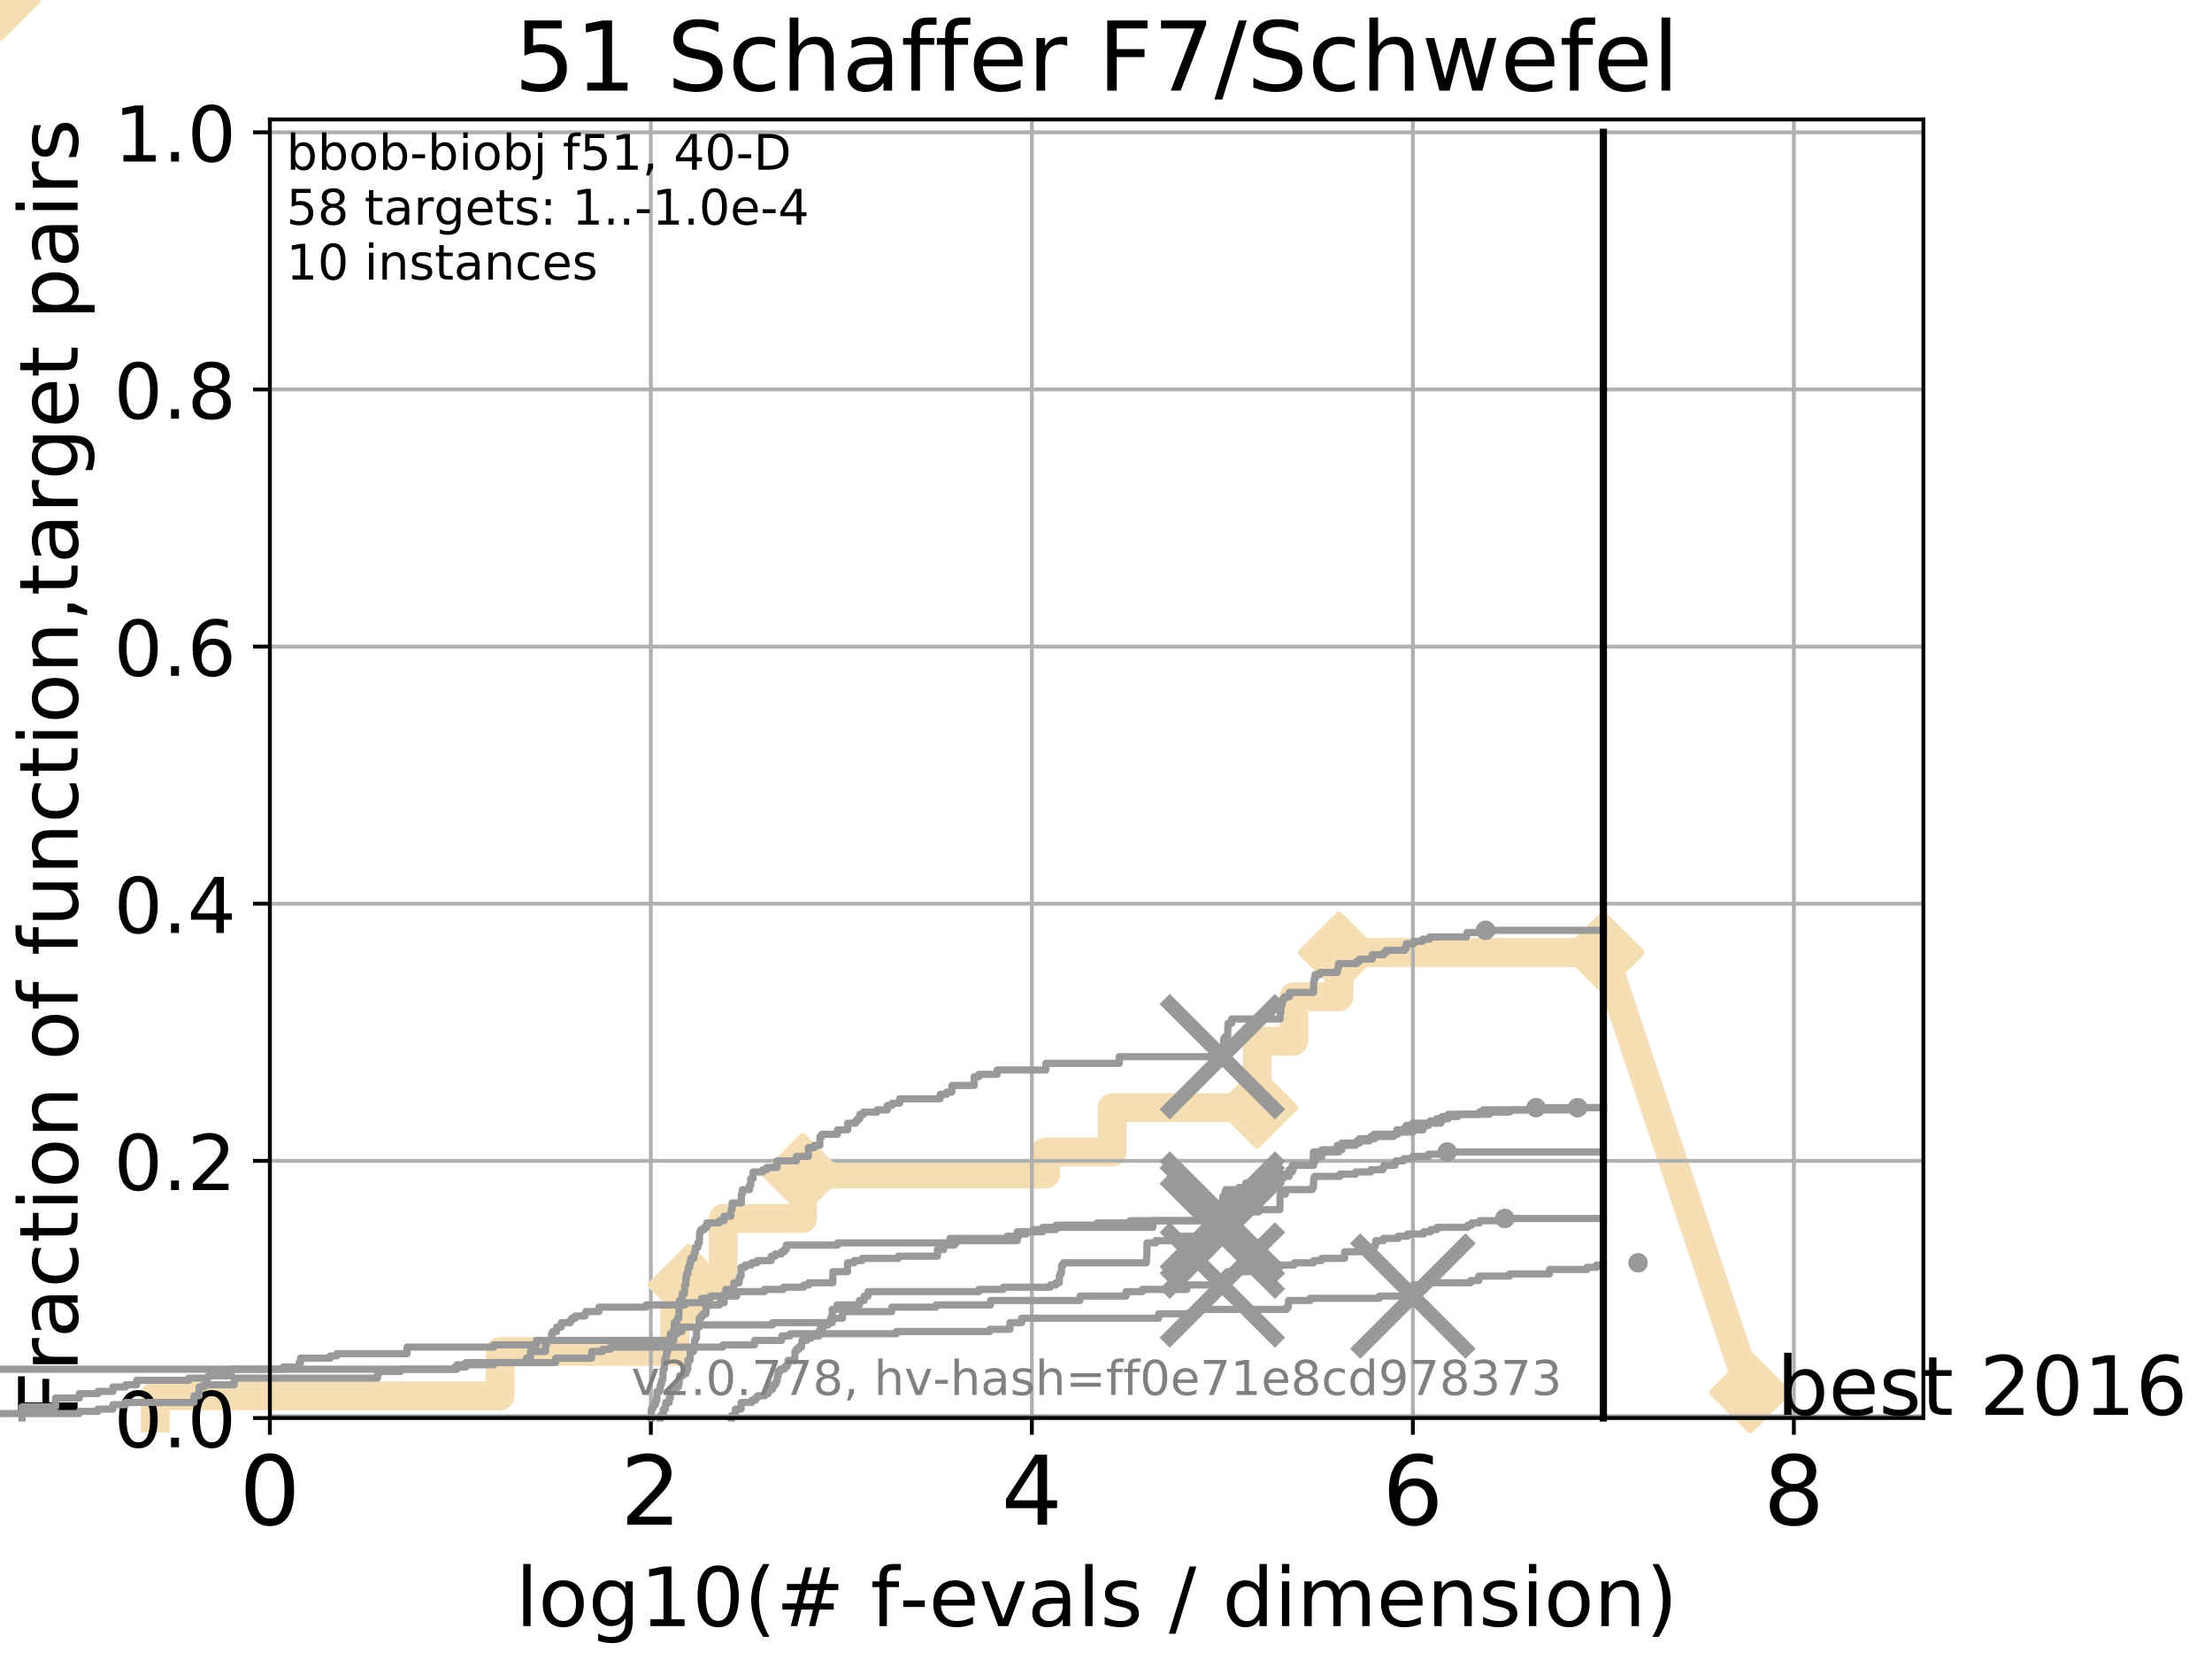 <?xml version="1.0" encoding="utf-8" standalone="no"?>
<!DOCTYPE svg PUBLIC "-//W3C//DTD SVG 1.1//EN"
  "http://www.w3.org/Graphics/SVG/1.1/DTD/svg11.dtd">
<!-- Created with matplotlib (http://matplotlib.org/) -->
<svg height="345pt" version="1.1" viewBox="0 0 460 345" width="460pt" xmlns="http://www.w3.org/2000/svg" xmlns:xlink="http://www.w3.org/1999/xlink">
 <defs>
  <style type="text/css">
*{stroke-linecap:butt;stroke-linejoin:round;}
  </style>
 </defs>
 <g id="figure_1">
  <g id="patch_1">
   <path d="M 0 345.6 
L 460.8 345.6 
L 460.8 0 
L 0 0 
z
" style="fill:#ffffff;"/>
  </g>
  <g id="axes_1">
   <g id="patch_2">
    <path d="M 56.12 294.88 
L 399.984 294.88 
L 399.984 24.84 
L 56.12 24.84 
z
" style="fill:#ffffff;"/>
   </g>
   <g id="line2d_1">
    <path d="M 32.269 294.88 
L 32.269 290.27 
L 104.009 290.27 
L 104.009 281.051 
L 140.306 281.051 
L 140.306 271.831 
L 143.189 271.831 
L 143.189 267.221 
L 150.374 267.221 
L 150.374 253.392 
L 166.915 253.392 
L 166.915 244.173 
L 217.435 244.173 
L 217.435 239.563 
L 231.273 239.563 
L 231.273 230.343 
L 261.438 230.343 
L 261.438 216.514 
L 269.054 216.514 
L 269.054 207.294 
L 278.45 207.294 
L 278.45 198.075 
L 333.43 198.075 
" style="fill:none;stroke:#f5deb3;stroke-linecap:square;stroke-width:6;"/>
   </g>
   <g id="line2d_2">
    <path d="M 0 0 
" style="fill:none;stroke:#f5deb3;stroke-linecap:square;stroke-width:6;"/>
    <defs>
     <path d="M -0 7.778 
L 7.778 0 
L 0 -7.778 
L -7.778 -0 
z
" id="m7c5cbca133" style="stroke:#f5deb3;stroke-linejoin:miter;stroke-width:1.5;"/>
    </defs>
    <g>
     <use style="fill:#f5deb3;stroke:#f5deb3;stroke-linejoin:miter;stroke-width:1.5;" x="0" xlink:href="#m7c5cbca133" y="0"/>
    </g>
   </g>
   <g id="line2d_3">
    <path d="M 333.43 198.075 
L 363.934 289.533 
" style="fill:none;stroke:#f5deb3;stroke-linecap:square;stroke-width:6;"/>
    <g>
     <use style="fill:#f5deb3;stroke:#f5deb3;stroke-linejoin:miter;stroke-width:1.5;" x="333.43" xlink:href="#m7c5cbca133" y="198.075"/>
     <use style="fill:#f5deb3;stroke:#f5deb3;stroke-linejoin:miter;stroke-width:1.5;" x="363.934" xlink:href="#m7c5cbca133" y="289.533"/>
    </g>
   </g>
   <g id="matplotlib.axis_1">
    <g id="xtick_1">
     <g id="line2d_4">
      <path clip-path="url(#pc7fe6cbd52)" d="M 56.12 294.88 
L 56.12 24.84 
" style="fill:none;stroke:#b0b0b0;stroke-linecap:square;stroke-width:0.8;"/>
     </g>
     <g id="line2d_5">
      <defs>
       <path d="M 0 0 
L 0 3.5 
" id="mc608f7e090" style="stroke:#000000;stroke-width:0.8;"/>
      </defs>
      <g>
       <use style="stroke:#000000;stroke-width:0.8;" x="56.12" xlink:href="#mc608f7e090" y="294.88"/>
      </g>
     </g>
     <g id="text_1">
      <!-- 0 -->
      <defs>
       <path d="M 31.781 66.406 
Q 24.172 66.406 20.328 58.906 
Q 16.5 51.422 16.5 36.375 
Q 16.5 21.391 20.328 13.891 
Q 24.172 6.391 31.781 6.391 
Q 39.453 6.391 43.281 13.891 
Q 47.125 21.391 47.125 36.375 
Q 47.125 51.422 43.281 58.906 
Q 39.453 66.406 31.781 66.406 
z
M 31.781 74.219 
Q 44.047 74.219 50.516 64.516 
Q 56.984 54.828 56.984 36.375 
Q 56.984 17.969 50.516 8.266 
Q 44.047 -1.422 31.781 -1.422 
Q 19.531 -1.422 13.062 8.266 
Q 6.594 17.969 6.594 36.375 
Q 6.594 54.828 13.062 64.516 
Q 19.531 74.219 31.781 74.219 
z
" id="DejaVuSans-30"/>
      </defs>
      <g transform="translate(49.758 317.077)scale(0.2 -0.2)">
       <use xlink:href="#DejaVuSans-30"/>
      </g>
     </g>
    </g>
    <g id="xtick_2">
     <g id="line2d_6">
      <path clip-path="url(#pc7fe6cbd52)" d="M 135.351 294.88 
L 135.351 24.84 
" style="fill:none;stroke:#b0b0b0;stroke-linecap:square;stroke-width:0.8;"/>
     </g>
     <g id="line2d_7">
      <g>
       <use style="stroke:#000000;stroke-width:0.8;" x="135.351" xlink:href="#mc608f7e090" y="294.88"/>
      </g>
     </g>
     <g id="text_2">
      <!-- 2 -->
      <defs>
       <path d="M 19.188 8.297 
L 53.609 8.297 
L 53.609 0 
L 7.328 0 
L 7.328 8.297 
Q 12.938 14.109 22.625 23.891 
Q 32.328 33.688 34.812 36.531 
Q 39.547 41.844 41.422 45.531 
Q 43.312 49.219 43.312 52.781 
Q 43.312 58.594 39.234 62.25 
Q 35.156 65.922 28.609 65.922 
Q 23.969 65.922 18.812 64.312 
Q 13.672 62.703 7.812 59.422 
L 7.812 69.391 
Q 13.766 71.781 18.938 73 
Q 24.125 74.219 28.422 74.219 
Q 39.75 74.219 46.484 68.547 
Q 53.219 62.891 53.219 53.422 
Q 53.219 48.922 51.531 44.891 
Q 49.859 40.875 45.406 35.406 
Q 44.188 33.984 37.641 27.219 
Q 31.109 20.453 19.188 8.297 
z
" id="DejaVuSans-32"/>
      </defs>
      <g transform="translate(128.989 317.077)scale(0.2 -0.2)">
       <use xlink:href="#DejaVuSans-32"/>
      </g>
     </g>
    </g>
    <g id="xtick_3">
     <g id="line2d_8">
      <path clip-path="url(#pc7fe6cbd52)" d="M 214.583 294.88 
L 214.583 24.84 
" style="fill:none;stroke:#b0b0b0;stroke-linecap:square;stroke-width:0.8;"/>
     </g>
     <g id="line2d_9">
      <g>
       <use style="stroke:#000000;stroke-width:0.8;" x="214.583" xlink:href="#mc608f7e090" y="294.88"/>
      </g>
     </g>
     <g id="text_3">
      <!-- 4 -->
      <defs>
       <path d="M 37.797 64.312 
L 12.891 25.391 
L 37.797 25.391 
z
M 35.203 72.906 
L 47.609 72.906 
L 47.609 25.391 
L 58.016 25.391 
L 58.016 17.188 
L 47.609 17.188 
L 47.609 0 
L 37.797 0 
L 37.797 17.188 
L 4.891 17.188 
L 4.891 26.703 
z
" id="DejaVuSans-34"/>
      </defs>
      <g transform="translate(208.22 317.077)scale(0.2 -0.2)">
       <use xlink:href="#DejaVuSans-34"/>
      </g>
     </g>
    </g>
    <g id="xtick_4">
     <g id="line2d_10">
      <path clip-path="url(#pc7fe6cbd52)" d="M 293.814 294.88 
L 293.814 24.84 
" style="fill:none;stroke:#b0b0b0;stroke-linecap:square;stroke-width:0.8;"/>
     </g>
     <g id="line2d_11">
      <g>
       <use style="stroke:#000000;stroke-width:0.8;" x="293.814" xlink:href="#mc608f7e090" y="294.88"/>
      </g>
     </g>
     <g id="text_4">
      <!-- 6 -->
      <defs>
       <path d="M 33.016 40.375 
Q 26.375 40.375 22.484 35.828 
Q 18.609 31.297 18.609 23.391 
Q 18.609 15.531 22.484 10.953 
Q 26.375 6.391 33.016 6.391 
Q 39.656 6.391 43.531 10.953 
Q 47.406 15.531 47.406 23.391 
Q 47.406 31.297 43.531 35.828 
Q 39.656 40.375 33.016 40.375 
z
M 52.594 71.297 
L 52.594 62.312 
Q 48.875 64.062 45.094 64.984 
Q 41.312 65.922 37.594 65.922 
Q 27.828 65.922 22.672 59.328 
Q 17.531 52.734 16.797 39.406 
Q 19.672 43.656 24.016 45.922 
Q 28.375 48.188 33.594 48.188 
Q 44.578 48.188 50.953 41.516 
Q 57.328 34.859 57.328 23.391 
Q 57.328 12.156 50.688 5.359 
Q 44.047 -1.422 33.016 -1.422 
Q 20.359 -1.422 13.672 8.266 
Q 6.984 17.969 6.984 36.375 
Q 6.984 53.656 15.188 63.938 
Q 23.391 74.219 37.203 74.219 
Q 40.922 74.219 44.703 73.484 
Q 48.484 72.75 52.594 71.297 
z
" id="DejaVuSans-36"/>
      </defs>
      <g transform="translate(287.452 317.077)scale(0.2 -0.2)">
       <use xlink:href="#DejaVuSans-36"/>
      </g>
     </g>
    </g>
    <g id="xtick_5">
     <g id="line2d_12">
      <path clip-path="url(#pc7fe6cbd52)" d="M 373.045 294.88 
L 373.045 24.84 
" style="fill:none;stroke:#b0b0b0;stroke-linecap:square;stroke-width:0.8;"/>
     </g>
     <g id="line2d_13">
      <g>
       <use style="stroke:#000000;stroke-width:0.8;" x="373.045" xlink:href="#mc608f7e090" y="294.88"/>
      </g>
     </g>
     <g id="text_5">
      <!-- 8 -->
      <defs>
       <path d="M 31.781 34.625 
Q 24.75 34.625 20.719 30.859 
Q 16.703 27.094 16.703 20.516 
Q 16.703 13.922 20.719 10.156 
Q 24.75 6.391 31.781 6.391 
Q 38.812 6.391 42.859 10.172 
Q 46.922 13.969 46.922 20.516 
Q 46.922 27.094 42.891 30.859 
Q 38.875 34.625 31.781 34.625 
z
M 21.922 38.812 
Q 15.578 40.375 12.031 44.719 
Q 8.5 49.078 8.5 55.328 
Q 8.5 64.062 14.719 69.141 
Q 20.953 74.219 31.781 74.219 
Q 42.672 74.219 48.875 69.141 
Q 55.078 64.062 55.078 55.328 
Q 55.078 49.078 51.531 44.719 
Q 48 40.375 41.703 38.812 
Q 48.828 37.156 52.797 32.312 
Q 56.781 27.484 56.781 20.516 
Q 56.781 9.906 50.312 4.234 
Q 43.844 -1.422 31.781 -1.422 
Q 19.734 -1.422 13.25 4.234 
Q 6.781 9.906 6.781 20.516 
Q 6.781 27.484 10.781 32.312 
Q 14.797 37.156 21.922 38.812 
z
M 18.312 54.391 
Q 18.312 48.734 21.844 45.562 
Q 25.391 42.391 31.781 42.391 
Q 38.141 42.391 41.719 45.562 
Q 45.312 48.734 45.312 54.391 
Q 45.312 60.062 41.719 63.234 
Q 38.141 66.406 31.781 66.406 
Q 25.391 66.406 21.844 63.234 
Q 18.312 60.062 18.312 54.391 
z
" id="DejaVuSans-38"/>
      </defs>
      <g transform="translate(366.683 317.077)scale(0.2 -0.2)">
       <use xlink:href="#DejaVuSans-38"/>
      </g>
     </g>
    </g>
    <g id="text_6">
     <!-- log10(# f-evals / dimension) -->
     <defs>
      <path d="M 9.422 75.984 
L 18.406 75.984 
L 18.406 0 
L 9.422 0 
z
" id="DejaVuSans-6c"/>
      <path d="M 30.609 48.391 
Q 23.391 48.391 19.188 42.75 
Q 14.984 37.109 14.984 27.297 
Q 14.984 17.484 19.156 11.844 
Q 23.344 6.203 30.609 6.203 
Q 37.797 6.203 41.984 11.859 
Q 46.188 17.531 46.188 27.297 
Q 46.188 37.016 41.984 42.703 
Q 37.797 48.391 30.609 48.391 
z
M 30.609 56 
Q 42.328 56 49.016 48.375 
Q 55.719 40.766 55.719 27.297 
Q 55.719 13.875 49.016 6.219 
Q 42.328 -1.422 30.609 -1.422 
Q 18.844 -1.422 12.172 6.219 
Q 5.516 13.875 5.516 27.297 
Q 5.516 40.766 12.172 48.375 
Q 18.844 56 30.609 56 
z
" id="DejaVuSans-6f"/>
      <path d="M 45.406 27.984 
Q 45.406 37.75 41.375 43.109 
Q 37.359 48.484 30.078 48.484 
Q 22.859 48.484 18.828 43.109 
Q 14.797 37.75 14.797 27.984 
Q 14.797 18.266 18.828 12.891 
Q 22.859 7.516 30.078 7.516 
Q 37.359 7.516 41.375 12.891 
Q 45.406 18.266 45.406 27.984 
z
M 54.391 6.781 
Q 54.391 -7.172 48.188 -13.984 
Q 42 -20.797 29.203 -20.797 
Q 24.469 -20.797 20.266 -20.094 
Q 16.062 -19.391 12.109 -17.922 
L 12.109 -9.188 
Q 16.062 -11.328 19.922 -12.344 
Q 23.781 -13.375 27.781 -13.375 
Q 36.625 -13.375 41.016 -8.766 
Q 45.406 -4.156 45.406 5.172 
L 45.406 9.625 
Q 42.625 4.781 38.281 2.391 
Q 33.938 0 27.875 0 
Q 17.828 0 11.672 7.656 
Q 5.516 15.328 5.516 27.984 
Q 5.516 40.672 11.672 48.328 
Q 17.828 56 27.875 56 
Q 33.938 56 38.281 53.609 
Q 42.625 51.219 45.406 46.391 
L 45.406 54.688 
L 54.391 54.688 
z
" id="DejaVuSans-67"/>
      <path d="M 12.406 8.297 
L 28.516 8.297 
L 28.516 63.922 
L 10.984 60.406 
L 10.984 69.391 
L 28.422 72.906 
L 38.281 72.906 
L 38.281 8.297 
L 54.391 8.297 
L 54.391 0 
L 12.406 0 
z
" id="DejaVuSans-31"/>
      <path d="M 31 75.875 
Q 24.469 64.656 21.281 53.656 
Q 18.109 42.672 18.109 31.391 
Q 18.109 20.125 21.312 9.062 
Q 24.516 -2 31 -13.188 
L 23.188 -13.188 
Q 15.875 -1.703 12.234 9.375 
Q 8.594 20.453 8.594 31.391 
Q 8.594 42.281 12.203 53.312 
Q 15.828 64.359 23.188 75.875 
z
" id="DejaVuSans-28"/>
      <path d="M 51.125 44 
L 36.922 44 
L 32.812 27.688 
L 47.125 27.688 
z
M 43.797 71.781 
L 38.719 51.516 
L 52.984 51.516 
L 58.109 71.781 
L 65.922 71.781 
L 60.891 51.516 
L 76.125 51.516 
L 76.125 44 
L 58.984 44 
L 54.984 27.688 
L 70.516 27.688 
L 70.516 20.219 
L 53.078 20.219 
L 48 0 
L 40.188 0 
L 45.219 20.219 
L 30.906 20.219 
L 25.875 0 
L 18.016 0 
L 23.094 20.219 
L 7.719 20.219 
L 7.719 27.688 
L 24.906 27.688 
L 29 44 
L 13.281 44 
L 13.281 51.516 
L 30.906 51.516 
L 35.891 71.781 
z
" id="DejaVuSans-23"/>
      <path id="DejaVuSans-20"/>
      <path d="M 37.109 75.984 
L 37.109 68.5 
L 28.516 68.5 
Q 23.688 68.5 21.797 66.547 
Q 19.922 64.594 19.922 59.516 
L 19.922 54.688 
L 34.719 54.688 
L 34.719 47.703 
L 19.922 47.703 
L 19.922 0 
L 10.891 0 
L 10.891 47.703 
L 2.297 47.703 
L 2.297 54.688 
L 10.891 54.688 
L 10.891 58.5 
Q 10.891 67.625 15.141 71.797 
Q 19.391 75.984 28.609 75.984 
z
" id="DejaVuSans-66"/>
      <path d="M 4.891 31.391 
L 31.203 31.391 
L 31.203 23.391 
L 4.891 23.391 
z
" id="DejaVuSans-2d"/>
      <path d="M 56.203 29.594 
L 56.203 25.203 
L 14.891 25.203 
Q 15.484 15.922 20.484 11.062 
Q 25.484 6.203 34.422 6.203 
Q 39.594 6.203 44.453 7.469 
Q 49.312 8.734 54.109 11.281 
L 54.109 2.781 
Q 49.266 0.734 44.188 -0.344 
Q 39.109 -1.422 33.891 -1.422 
Q 20.797 -1.422 13.156 6.188 
Q 5.516 13.812 5.516 26.812 
Q 5.516 40.234 12.766 48.109 
Q 20.016 56 32.328 56 
Q 43.359 56 49.781 48.891 
Q 56.203 41.797 56.203 29.594 
z
M 47.219 32.234 
Q 47.125 39.594 43.094 43.984 
Q 39.062 48.391 32.422 48.391 
Q 24.906 48.391 20.391 44.141 
Q 15.875 39.891 15.188 32.172 
z
" id="DejaVuSans-65"/>
      <path d="M 2.984 54.688 
L 12.5 54.688 
L 29.594 8.797 
L 46.688 54.688 
L 56.203 54.688 
L 35.688 0 
L 23.484 0 
z
" id="DejaVuSans-76"/>
      <path d="M 34.281 27.484 
Q 23.391 27.484 19.188 25 
Q 14.984 22.516 14.984 16.5 
Q 14.984 11.719 18.141 8.906 
Q 21.297 6.109 26.703 6.109 
Q 34.188 6.109 38.703 11.406 
Q 43.219 16.703 43.219 25.484 
L 43.219 27.484 
z
M 52.203 31.203 
L 52.203 0 
L 43.219 0 
L 43.219 8.297 
Q 40.141 3.328 35.547 0.953 
Q 30.953 -1.422 24.312 -1.422 
Q 15.922 -1.422 10.953 3.297 
Q 6 8.016 6 15.922 
Q 6 25.141 12.172 29.828 
Q 18.359 34.516 30.609 34.516 
L 43.219 34.516 
L 43.219 35.406 
Q 43.219 41.609 39.141 45 
Q 35.062 48.391 27.688 48.391 
Q 23 48.391 18.547 47.266 
Q 14.109 46.141 10.016 43.891 
L 10.016 52.203 
Q 14.938 54.109 19.578 55.047 
Q 24.219 56 28.609 56 
Q 40.484 56 46.344 49.844 
Q 52.203 43.703 52.203 31.203 
z
" id="DejaVuSans-61"/>
      <path d="M 44.281 53.078 
L 44.281 44.578 
Q 40.484 46.531 36.375 47.5 
Q 32.281 48.484 27.875 48.484 
Q 21.188 48.484 17.844 46.438 
Q 14.5 44.391 14.5 40.281 
Q 14.5 37.156 16.891 35.375 
Q 19.281 33.594 26.516 31.984 
L 29.594 31.297 
Q 39.156 29.25 43.188 25.516 
Q 47.219 21.781 47.219 15.094 
Q 47.219 7.469 41.188 3.016 
Q 35.156 -1.422 24.609 -1.422 
Q 20.219 -1.422 15.453 -0.562 
Q 10.688 0.297 5.422 2 
L 5.422 11.281 
Q 10.406 8.688 15.234 7.391 
Q 20.062 6.109 24.812 6.109 
Q 31.156 6.109 34.562 8.281 
Q 37.984 10.453 37.984 14.406 
Q 37.984 18.062 35.516 20.016 
Q 33.062 21.969 24.703 23.781 
L 21.578 24.516 
Q 13.234 26.266 9.516 29.906 
Q 5.812 33.547 5.812 39.891 
Q 5.812 47.609 11.281 51.797 
Q 16.75 56 26.812 56 
Q 31.781 56 36.172 55.266 
Q 40.578 54.547 44.281 53.078 
z
" id="DejaVuSans-73"/>
      <path d="M 25.391 72.906 
L 33.688 72.906 
L 8.297 -9.281 
L 0 -9.281 
z
" id="DejaVuSans-2f"/>
      <path d="M 45.406 46.391 
L 45.406 75.984 
L 54.391 75.984 
L 54.391 0 
L 45.406 0 
L 45.406 8.203 
Q 42.578 3.328 38.25 0.953 
Q 33.938 -1.422 27.875 -1.422 
Q 17.969 -1.422 11.734 6.484 
Q 5.516 14.406 5.516 27.297 
Q 5.516 40.188 11.734 48.094 
Q 17.969 56 27.875 56 
Q 33.938 56 38.25 53.625 
Q 42.578 51.266 45.406 46.391 
z
M 14.797 27.297 
Q 14.797 17.391 18.875 11.75 
Q 22.953 6.109 30.078 6.109 
Q 37.203 6.109 41.297 11.75 
Q 45.406 17.391 45.406 27.297 
Q 45.406 37.203 41.297 42.844 
Q 37.203 48.484 30.078 48.484 
Q 22.953 48.484 18.875 42.844 
Q 14.797 37.203 14.797 27.297 
z
" id="DejaVuSans-64"/>
      <path d="M 9.422 54.688 
L 18.406 54.688 
L 18.406 0 
L 9.422 0 
z
M 9.422 75.984 
L 18.406 75.984 
L 18.406 64.594 
L 9.422 64.594 
z
" id="DejaVuSans-69"/>
      <path d="M 52 44.188 
Q 55.375 50.25 60.062 53.125 
Q 64.75 56 71.094 56 
Q 79.641 56 84.281 50.016 
Q 88.922 44.047 88.922 33.016 
L 88.922 0 
L 79.891 0 
L 79.891 32.719 
Q 79.891 40.578 77.094 44.375 
Q 74.312 48.188 68.609 48.188 
Q 61.625 48.188 57.562 43.547 
Q 53.516 38.922 53.516 30.906 
L 53.516 0 
L 44.484 0 
L 44.484 32.719 
Q 44.484 40.625 41.703 44.406 
Q 38.922 48.188 33.109 48.188 
Q 26.219 48.188 22.156 43.531 
Q 18.109 38.875 18.109 30.906 
L 18.109 0 
L 9.078 0 
L 9.078 54.688 
L 18.109 54.688 
L 18.109 46.188 
Q 21.188 51.219 25.484 53.609 
Q 29.781 56 35.688 56 
Q 41.656 56 45.828 52.969 
Q 50 49.953 52 44.188 
z
" id="DejaVuSans-6d"/>
      <path d="M 54.891 33.016 
L 54.891 0 
L 45.906 0 
L 45.906 32.719 
Q 45.906 40.484 42.875 44.328 
Q 39.844 48.188 33.797 48.188 
Q 26.516 48.188 22.312 43.547 
Q 18.109 38.922 18.109 30.906 
L 18.109 0 
L 9.078 0 
L 9.078 54.688 
L 18.109 54.688 
L 18.109 46.188 
Q 21.344 51.125 25.703 53.562 
Q 30.078 56 35.797 56 
Q 45.219 56 50.047 50.172 
Q 54.891 44.344 54.891 33.016 
z
" id="DejaVuSans-6e"/>
      <path d="M 8.016 75.875 
L 15.828 75.875 
Q 23.141 64.359 26.781 53.312 
Q 30.422 42.281 30.422 31.391 
Q 30.422 20.453 26.781 9.375 
Q 23.141 -1.703 15.828 -13.188 
L 8.016 -13.188 
Q 14.5 -2 17.703 9.062 
Q 20.906 20.125 20.906 31.391 
Q 20.906 42.672 17.703 53.656 
Q 14.5 64.656 8.016 75.875 
z
" id="DejaVuSans-29"/>
     </defs>
     <g transform="translate(107.211 338.154)scale(0.17 -0.17)">
      <use xlink:href="#DejaVuSans-6c"/>
      <use x="27.783" xlink:href="#DejaVuSans-6f"/>
      <use x="88.965" xlink:href="#DejaVuSans-67"/>
      <use x="152.441" xlink:href="#DejaVuSans-31"/>
      <use x="216.064" xlink:href="#DejaVuSans-30"/>
      <use x="279.688" xlink:href="#DejaVuSans-28"/>
      <use x="318.701" xlink:href="#DejaVuSans-23"/>
      <use x="402.49" xlink:href="#DejaVuSans-20"/>
      <use x="434.277" xlink:href="#DejaVuSans-66"/>
      <use x="469.404" xlink:href="#DejaVuSans-2d"/>
      <use x="505.488" xlink:href="#DejaVuSans-65"/>
      <use x="567.012" xlink:href="#DejaVuSans-76"/>
      <use x="626.191" xlink:href="#DejaVuSans-61"/>
      <use x="687.471" xlink:href="#DejaVuSans-6c"/>
      <use x="715.254" xlink:href="#DejaVuSans-73"/>
      <use x="767.354" xlink:href="#DejaVuSans-20"/>
      <use x="799.141" xlink:href="#DejaVuSans-2f"/>
      <use x="832.832" xlink:href="#DejaVuSans-20"/>
      <use x="864.619" xlink:href="#DejaVuSans-64"/>
      <use x="928.096" xlink:href="#DejaVuSans-69"/>
      <use x="955.879" xlink:href="#DejaVuSans-6d"/>
      <use x="1053.291" xlink:href="#DejaVuSans-65"/>
      <use x="1114.814" xlink:href="#DejaVuSans-6e"/>
      <use x="1178.193" xlink:href="#DejaVuSans-73"/>
      <use x="1230.293" xlink:href="#DejaVuSans-69"/>
      <use x="1258.076" xlink:href="#DejaVuSans-6f"/>
      <use x="1319.258" xlink:href="#DejaVuSans-6e"/>
      <use x="1382.637" xlink:href="#DejaVuSans-29"/>
     </g>
    </g>
   </g>
   <g id="matplotlib.axis_2">
    <g id="ytick_1">
     <g id="line2d_14">
      <path clip-path="url(#pc7fe6cbd52)" d="M 56.12 294.88 
L 399.984 294.88 
" style="fill:none;stroke:#b0b0b0;stroke-linecap:square;stroke-width:0.8;"/>
     </g>
     <g id="line2d_15">
      <defs>
       <path d="M 0 0 
L -3.5 0 
" id="m49ee5bbafd" style="stroke:#000000;stroke-width:0.8;"/>
      </defs>
      <g>
       <use style="stroke:#000000;stroke-width:0.8;" x="56.12" xlink:href="#m49ee5bbafd" y="294.88"/>
      </g>
     </g>
     <g id="text_7">
      <!-- 0.0 -->
      <defs>
       <path d="M 10.688 12.406 
L 21 12.406 
L 21 0 
L 10.688 0 
z
" id="DejaVuSans-2e"/>
      </defs>
      <g transform="translate(23.675 300.959)scale(0.16 -0.16)">
       <use xlink:href="#DejaVuSans-30"/>
       <use x="63.623" xlink:href="#DejaVuSans-2e"/>
       <use x="95.41" xlink:href="#DejaVuSans-30"/>
      </g>
     </g>
    </g>
    <g id="ytick_2">
     <g id="line2d_16">
      <path clip-path="url(#pc7fe6cbd52)" d="M 56.12 241.407 
L 399.984 241.407 
" style="fill:none;stroke:#b0b0b0;stroke-linecap:square;stroke-width:0.8;"/>
     </g>
     <g id="line2d_17">
      <g>
       <use style="stroke:#000000;stroke-width:0.8;" x="56.12" xlink:href="#m49ee5bbafd" y="241.407"/>
      </g>
     </g>
     <g id="text_8">
      <!-- 0.2 -->
      <g transform="translate(23.675 247.485)scale(0.16 -0.16)">
       <use xlink:href="#DejaVuSans-30"/>
       <use x="63.623" xlink:href="#DejaVuSans-2e"/>
       <use x="95.41" xlink:href="#DejaVuSans-32"/>
      </g>
     </g>
    </g>
    <g id="ytick_3">
     <g id="line2d_18">
      <path clip-path="url(#pc7fe6cbd52)" d="M 56.12 187.933 
L 399.984 187.933 
" style="fill:none;stroke:#b0b0b0;stroke-linecap:square;stroke-width:0.8;"/>
     </g>
     <g id="line2d_19">
      <g>
       <use style="stroke:#000000;stroke-width:0.8;" x="56.12" xlink:href="#m49ee5bbafd" y="187.933"/>
      </g>
     </g>
     <g id="text_9">
      <!-- 0.4 -->
      <g transform="translate(23.675 194.012)scale(0.16 -0.16)">
       <use xlink:href="#DejaVuSans-30"/>
       <use x="63.623" xlink:href="#DejaVuSans-2e"/>
       <use x="95.41" xlink:href="#DejaVuSans-34"/>
      </g>
     </g>
    </g>
    <g id="ytick_4">
     <g id="line2d_20">
      <path clip-path="url(#pc7fe6cbd52)" d="M 56.12 134.46 
L 399.984 134.46 
" style="fill:none;stroke:#b0b0b0;stroke-linecap:square;stroke-width:0.8;"/>
     </g>
     <g id="line2d_21">
      <g>
       <use style="stroke:#000000;stroke-width:0.8;" x="56.12" xlink:href="#m49ee5bbafd" y="134.46"/>
      </g>
     </g>
     <g id="text_10">
      <!-- 0.6 -->
      <g transform="translate(23.675 140.539)scale(0.16 -0.16)">
       <use xlink:href="#DejaVuSans-30"/>
       <use x="63.623" xlink:href="#DejaVuSans-2e"/>
       <use x="95.41" xlink:href="#DejaVuSans-36"/>
      </g>
     </g>
    </g>
    <g id="ytick_5">
     <g id="line2d_22">
      <path clip-path="url(#pc7fe6cbd52)" d="M 56.12 80.987 
L 399.984 80.987 
" style="fill:none;stroke:#b0b0b0;stroke-linecap:square;stroke-width:0.8;"/>
     </g>
     <g id="line2d_23">
      <g>
       <use style="stroke:#000000;stroke-width:0.8;" x="56.12" xlink:href="#m49ee5bbafd" y="80.987"/>
      </g>
     </g>
     <g id="text_11">
      <!-- 0.8 -->
      <g transform="translate(23.675 87.066)scale(0.16 -0.16)">
       <use xlink:href="#DejaVuSans-30"/>
       <use x="63.623" xlink:href="#DejaVuSans-2e"/>
       <use x="95.41" xlink:href="#DejaVuSans-38"/>
      </g>
     </g>
    </g>
    <g id="ytick_6">
     <g id="line2d_24">
      <path clip-path="url(#pc7fe6cbd52)" d="M 56.12 27.514 
L 399.984 27.514 
" style="fill:none;stroke:#b0b0b0;stroke-linecap:square;stroke-width:0.8;"/>
     </g>
     <g id="line2d_25">
      <g>
       <use style="stroke:#000000;stroke-width:0.8;" x="56.12" xlink:href="#m49ee5bbafd" y="27.514"/>
      </g>
     </g>
     <g id="text_12">
      <!-- 1.0 -->
      <g transform="translate(23.675 33.592)scale(0.16 -0.16)">
       <use xlink:href="#DejaVuSans-31"/>
       <use x="63.623" xlink:href="#DejaVuSans-2e"/>
       <use x="95.41" xlink:href="#DejaVuSans-30"/>
      </g>
     </g>
    </g>
    <g id="text_13">
     <!-- Fraction of function,target pairs -->
     <defs>
      <path d="M 9.812 72.906 
L 51.703 72.906 
L 51.703 64.594 
L 19.672 64.594 
L 19.672 43.109 
L 48.578 43.109 
L 48.578 34.812 
L 19.672 34.812 
L 19.672 0 
L 9.812 0 
z
" id="DejaVuSans-46"/>
      <path d="M 41.109 46.297 
Q 39.594 47.172 37.812 47.578 
Q 36.031 48 33.891 48 
Q 26.266 48 22.188 43.047 
Q 18.109 38.094 18.109 28.812 
L 18.109 0 
L 9.078 0 
L 9.078 54.688 
L 18.109 54.688 
L 18.109 46.188 
Q 20.953 51.172 25.484 53.578 
Q 30.031 56 36.531 56 
Q 37.453 56 38.578 55.875 
Q 39.703 55.766 41.062 55.516 
z
" id="DejaVuSans-72"/>
      <path d="M 48.781 52.594 
L 48.781 44.188 
Q 44.969 46.297 41.141 47.344 
Q 37.312 48.391 33.406 48.391 
Q 24.656 48.391 19.812 42.844 
Q 14.984 37.312 14.984 27.297 
Q 14.984 17.281 19.812 11.734 
Q 24.656 6.203 33.406 6.203 
Q 37.312 6.203 41.141 7.25 
Q 44.969 8.297 48.781 10.406 
L 48.781 2.094 
Q 45.016 0.344 40.984 -0.531 
Q 36.969 -1.422 32.422 -1.422 
Q 20.062 -1.422 12.781 6.344 
Q 5.516 14.109 5.516 27.297 
Q 5.516 40.672 12.859 48.328 
Q 20.219 56 33.016 56 
Q 37.156 56 41.109 55.141 
Q 45.062 54.297 48.781 52.594 
z
" id="DejaVuSans-63"/>
      <path d="M 18.312 70.219 
L 18.312 54.688 
L 36.812 54.688 
L 36.812 47.703 
L 18.312 47.703 
L 18.312 18.016 
Q 18.312 11.328 20.141 9.422 
Q 21.969 7.516 27.594 7.516 
L 36.812 7.516 
L 36.812 0 
L 27.594 0 
Q 17.188 0 13.234 3.875 
Q 9.281 7.766 9.281 18.016 
L 9.281 47.703 
L 2.688 47.703 
L 2.688 54.688 
L 9.281 54.688 
L 9.281 70.219 
z
" id="DejaVuSans-74"/>
      <path d="M 8.5 21.578 
L 8.5 54.688 
L 17.484 54.688 
L 17.484 21.922 
Q 17.484 14.156 20.5 10.266 
Q 23.531 6.391 29.594 6.391 
Q 36.859 6.391 41.078 11.031 
Q 45.312 15.672 45.312 23.688 
L 45.312 54.688 
L 54.297 54.688 
L 54.297 0 
L 45.312 0 
L 45.312 8.406 
Q 42.047 3.422 37.719 1 
Q 33.406 -1.422 27.688 -1.422 
Q 18.266 -1.422 13.375 4.438 
Q 8.5 10.297 8.5 21.578 
z
M 31.109 56 
z
" id="DejaVuSans-75"/>
      <path d="M 11.719 12.406 
L 22.016 12.406 
L 22.016 4 
L 14.016 -11.625 
L 7.719 -11.625 
L 11.719 4 
z
" id="DejaVuSans-2c"/>
      <path d="M 18.109 8.203 
L 18.109 -20.797 
L 9.078 -20.797 
L 9.078 54.688 
L 18.109 54.688 
L 18.109 46.391 
Q 20.953 51.266 25.266 53.625 
Q 29.594 56 35.594 56 
Q 45.562 56 51.781 48.094 
Q 58.016 40.188 58.016 27.297 
Q 58.016 14.406 51.781 6.484 
Q 45.562 -1.422 35.594 -1.422 
Q 29.594 -1.422 25.266 0.953 
Q 20.953 3.328 18.109 8.203 
z
M 48.688 27.297 
Q 48.688 37.203 44.609 42.844 
Q 40.531 48.484 33.406 48.484 
Q 26.266 48.484 22.188 42.844 
Q 18.109 37.203 18.109 27.297 
Q 18.109 17.391 22.188 11.75 
Q 26.266 6.109 33.406 6.109 
Q 40.531 6.109 44.609 11.75 
Q 48.688 17.391 48.688 27.297 
z
" id="DejaVuSans-70"/>
     </defs>
     <g transform="translate(16.14 294.999)rotate(-90)scale(0.17 -0.17)">
      <use xlink:href="#DejaVuSans-46"/>
      <use x="57.41" xlink:href="#DejaVuSans-72"/>
      <use x="98.523" xlink:href="#DejaVuSans-61"/>
      <use x="159.803" xlink:href="#DejaVuSans-63"/>
      <use x="214.783" xlink:href="#DejaVuSans-74"/>
      <use x="253.992" xlink:href="#DejaVuSans-69"/>
      <use x="281.775" xlink:href="#DejaVuSans-6f"/>
      <use x="342.957" xlink:href="#DejaVuSans-6e"/>
      <use x="406.336" xlink:href="#DejaVuSans-20"/>
      <use x="438.123" xlink:href="#DejaVuSans-6f"/>
      <use x="499.305" xlink:href="#DejaVuSans-66"/>
      <use x="534.51" xlink:href="#DejaVuSans-20"/>
      <use x="566.297" xlink:href="#DejaVuSans-66"/>
      <use x="601.502" xlink:href="#DejaVuSans-75"/>
      <use x="664.881" xlink:href="#DejaVuSans-6e"/>
      <use x="728.26" xlink:href="#DejaVuSans-63"/>
      <use x="783.24" xlink:href="#DejaVuSans-74"/>
      <use x="822.449" xlink:href="#DejaVuSans-69"/>
      <use x="850.232" xlink:href="#DejaVuSans-6f"/>
      <use x="911.414" xlink:href="#DejaVuSans-6e"/>
      <use x="974.793" xlink:href="#DejaVuSans-2c"/>
      <use x="1006.58" xlink:href="#DejaVuSans-74"/>
      <use x="1045.789" xlink:href="#DejaVuSans-61"/>
      <use x="1107.068" xlink:href="#DejaVuSans-72"/>
      <use x="1148.166" xlink:href="#DejaVuSans-67"/>
      <use x="1211.643" xlink:href="#DejaVuSans-65"/>
      <use x="1273.166" xlink:href="#DejaVuSans-74"/>
      <use x="1312.375" xlink:href="#DejaVuSans-20"/>
      <use x="1344.162" xlink:href="#DejaVuSans-70"/>
      <use x="1407.639" xlink:href="#DejaVuSans-61"/>
      <use x="1468.918" xlink:href="#DejaVuSans-69"/>
      <use x="1496.701" xlink:href="#DejaVuSans-72"/>
      <use x="1537.814" xlink:href="#DejaVuSans-73"/>
     </g>
    </g>
   </g>
   <g id="line2d_26">
    <defs>
     <path d="M 0 1.5 
C 0.398 1.5 0.779 1.342 1.061 1.061 
C 1.342 0.779 1.5 0.398 1.5 0 
C 1.5 -0.398 1.342 -0.779 1.061 -1.061 
C 0.779 -1.342 0.398 -1.5 0 -1.5 
C -0.398 -1.5 -0.779 -1.342 -1.061 -1.061 
C -1.342 -0.779 -1.5 -0.398 -1.5 0 
C -1.5 0.398 -1.342 0.779 -1.061 1.061 
C -0.779 1.342 -0.398 1.5 0 1.5 
z
" id="m41feaf942c" style="stroke:#f5deb3;"/>
    </defs>
    <g>
     <use style="fill:#f5deb3;stroke:#f5deb3;" x="278.45" xlink:href="#m41feaf942c" y="198.075"/>
     <use style="fill:#f5deb3;stroke:#f5deb3;" x="278.45" xlink:href="#m41feaf942c" y="198.075"/>
    </g>
   </g>
   <g id="line2d_27">
    <g>
     <use style="fill:#f5deb3;stroke:#f5deb3;stroke-linejoin:miter;stroke-width:1.5;" x="143.189" xlink:href="#m7c5cbca133" y="267.221"/>
     <use style="fill:#f5deb3;stroke:#f5deb3;stroke-linejoin:miter;stroke-width:1.5;" x="166.915" xlink:href="#m7c5cbca133" y="244.173"/>
     <use style="fill:#f5deb3;stroke:#f5deb3;stroke-linejoin:miter;stroke-width:1.5;" x="261.438" xlink:href="#m7c5cbca133" y="230.343"/>
     <use style="fill:#f5deb3;stroke:#f5deb3;stroke-linejoin:miter;stroke-width:1.5;" x="278.45" xlink:href="#m7c5cbca133" y="198.075"/>
     <use style="fill:#f5deb3;stroke:#f5deb3;stroke-linejoin:miter;stroke-width:1.5;" x="333.43" xlink:href="#m7c5cbca133" y="198.075"/>
    </g>
   </g>
   <g id="line2d_28">
    <defs>
     <path d="M 0 1.5 
C 0.398 1.5 0.779 1.342 1.061 1.061 
C 1.342 0.779 1.5 0.398 1.5 0 
C 1.5 -0.398 1.342 -0.779 1.061 -1.061 
C 0.779 -1.342 0.398 -1.5 0 -1.5 
C -0.398 -1.5 -0.779 -1.342 -1.061 -1.061 
C -1.342 -0.779 -1.5 -0.398 -1.5 0 
C -1.5 0.398 -1.342 0.779 -1.061 1.061 
C -0.779 1.342 -0.398 1.5 0 1.5 
z
" id="m32c897024c" style="stroke:#999999;"/>
    </defs>
    <g>
     <use style="fill:#999999;stroke:#999999;" x="319.433" xlink:href="#m32c897024c" y="230.343"/>
     <use style="fill:#999999;stroke:#999999;" x="319.433" xlink:href="#m32c897024c" y="230.343"/>
    </g>
   </g>
   <g id="line2d_29">
    <path d="M -1 284.739 
L 95.033 284.739 
L 95.033 283.817 
L 102.654 283.817 
L 102.654 283.356 
L 109.457 283.356 
L 109.457 282.434 
L 110.27 282.434 
L 110.289 281.051 
L 113.45 281.051 
L 113.45 279.668 
L 113.664 279.668 
L 113.664 279.207 
L 113.785 279.207 
L 113.785 278.746 
L 114.694 278.746 
L 114.694 277.363 
L 114.95 277.363 
L 114.95 276.902 
L 115.748 276.902 
L 115.748 275.98 
L 116.714 275.98 
L 116.714 275.058 
L 118.579 275.058 
L 118.579 274.597 
L 118.896 274.597 
L 118.896 274.136 
L 119.608 274.136 
L 119.608 273.675 
L 121.661 273.675 
L 121.661 273.214 
L 121.822 273.214 
L 121.822 272.753 
L 124.558 272.753 
L 124.558 271.831 
L 134.342 271.831 
L 134.342 271.37 
L 142.464 271.37 
L 142.464 270.909 
L 145.91 270.909 
L 145.91 269.987 
L 147.735 269.987 
L 147.735 269.526 
L 153.199 269.526 
L 153.199 268.604 
L 158.959 268.604 
L 158.959 268.143 
L 162.904 268.143 
L 162.904 267.682 
L 167.154 267.682 
L 167.154 267.221 
L 168.177 267.221 
L 168.177 266.76 
L 173.192 266.76 
L 173.192 264.456 
L 176.247 264.456 
L 176.247 262.612 
L 177.645 262.612 
L 177.645 262.151 
L 179.253 262.151 
L 179.253 261.69 
L 186.819 261.69 
L 186.819 261.229 
L 194.947 261.229 
L 194.947 259.846 
L 196.248 259.846 
L 196.248 258.924 
L 198.503 258.924 
L 198.503 258.463 
L 198.883 258.463 
L 198.883 258.002 
L 211.544 258.002 
L 211.544 257.08 
L 211.89 257.08 
L 211.89 256.619 
L 213.42 256.619 
L 213.42 256.158 
L 214.89 256.158 
L 214.89 255.697 
L 219.612 255.697 
L 219.612 254.775 
L 228.182 254.775 
L 228.182 254.314 
L 235.018 254.314 
L 235.018 253.853 
L 249.022 253.853 
L 249.022 252.47 
L 254.215 252.47 
L 254.314 248.782 
L 254.74 248.782 
L 254.74 247.86 
L 254.876 247.86 
L 254.876 247.399 
L 257.626 247.399 
L 257.626 246.938 
L 259.079 246.938 
L 259.079 246.016 
L 265.436 246.016 
L 265.436 245.095 
L 266.234 245.095 
L 266.234 244.634 
L 266.845 244.634 
L 266.845 244.173 
L 267.923 244.173 
L 267.923 243.712 
L 268.737 243.712 
L 268.737 242.329 
L 273.174 242.329 
L 273.282 241.407 
L 273.584 241.407 
L 273.584 240.485 
L 274.885 240.485 
L 274.885 239.102 
L 278.079 239.102 
L 278.096 238.18 
L 278.973 238.18 
L 278.973 237.719 
L 282.181 237.719 
L 282.181 237.258 
L 284.799 237.258 
L 284.799 236.797 
L 285.941 236.797 
L 285.941 236.336 
L 289.806 236.336 
L 289.806 235.875 
L 290.667 235.875 
L 290.667 235.414 
L 293.883 235.414 
L 293.883 234.953 
L 295.96 234.953 
L 295.96 234.031 
L 297.073 234.031 
L 297.073 233.57 
L 297.415 233.57 
L 297.415 233.109 
L 298.757 233.109 
L 298.757 232.648 
L 301.162 232.648 
L 301.163 231.726 
L 307.634 231.726 
L 307.634 231.265 
L 308.388 231.265 
L 308.388 230.804 
L 319.433 230.804 
L 319.433 230.343 
L 333.43 230.343 
L 333.43 230.343 
" style="fill:none;stroke:#999999;stroke-linecap:square;stroke-width:1.5;"/>
   </g>
   <g id="line2d_30"/>
   <g id="line2d_31">
    <path d="M 0 0 
" style="fill:none;stroke:#999999;stroke-linecap:square;stroke-width:1.5;"/>
   </g>
   <g id="line2d_32">
    <path clip-path="url(#pc7fe6cbd52)" d="M 254.199 252.47 
" style="fill:none;stroke:#999999;stroke-linecap:square;stroke-width:1.5;"/>
    <defs>
     <path d="M -12 12 
L 12 -12 
M -12 -12 
L 12 12 
" id="m314a06fb11" style="stroke:#999999;stroke-width:3;"/>
    </defs>
    <g clip-path="url(#pc7fe6cbd52)">
     <use style="fill:#999999;stroke:#999999;stroke-width:3;" x="254.199" xlink:href="#m314a06fb11" y="252.47"/>
    </g>
   </g>
   <g id="line2d_33">
    <path clip-path="url(#pc7fe6cbd52)" d="M 56.12 294.88 
L 56.12 294.88 
L 56.12 294.88 
L 56.12 294.88 
L 399.984 294.88 
" style="fill:none;stroke:#999999;stroke-linecap:square;stroke-width:1.5;"/>
   </g>
   <g id="line2d_34"/>
   <g id="line2d_35">
    <path clip-path="url(#pc7fe6cbd52)" d="M 0 0 
" style="fill:none;stroke:#999999;stroke-linecap:square;stroke-width:1.5;"/>
   </g>
   <g id="line2d_36">
    <g>
     <use style="fill:#999999;stroke:#999999;" x="312.932" xlink:href="#m32c897024c" y="253.392"/>
     <use style="fill:#999999;stroke:#999999;" x="312.932" xlink:href="#m32c897024c" y="253.392"/>
    </g>
   </g>
   <g id="line2d_37">
    <path d="M -1 293.958 
L 4.579 293.958 
L 4.579 292.575 
L 11.555 292.575 
L 11.555 290.731 
L 16.504 290.731 
L 16.504 289.809 
L 20.343 289.809 
L 20.343 289.348 
L 23.48 289.348 
L 23.48 288.426 
L 26.132 288.426 
L 26.132 287.965 
L 28.43 287.965 
L 28.43 287.043 
L 39.245 287.043 
L 39.245 286.582 
L 43.312 286.582 
L 43.312 286.121 
L 48.034 286.121 
L 48.034 284.739 
L 58.895 284.739 
L 58.895 284.278 
L 62.213 284.278 
L 62.213 283.356 
L 62.513 283.356 
L 62.513 282.434 
L 68.679 282.434 
L 68.679 281.973 
L 70.072 281.973 
L 70.072 281.512 
L 84.65 281.512 
L 84.65 280.129 
L 102.683 280.129 
L 102.683 279.668 
L 111.552 279.668 
L 111.552 278.746 
L 140.141 278.746 
L 140.141 277.363 
L 140.827 277.363 
L 140.827 276.902 
L 141.777 276.902 
L 141.777 275.98 
L 145.375 275.98 
L 145.375 275.519 
L 160.648 275.519 
L 160.648 275.058 
L 173.09 275.058 
L 173.09 274.136 
L 175.216 274.136 
L 175.216 272.753 
L 185.43 272.753 
L 185.43 271.831 
L 194.647 271.831 
L 194.647 271.37 
L 206.001 271.37 
L 206.001 270.448 
L 224.573 270.448 
L 224.573 269.526 
L 234.178 269.526 
L 234.178 268.604 
L 237.541 268.604 
L 237.541 268.143 
L 246.834 268.143 
L 246.834 267.221 
L 254.205 267.221 
L 254.205 266.76 
L 254.206 266.76 
L 254.206 266.299 
L 254.221 266.299 
L 254.221 265.838 
L 254.273 265.838 
L 254.273 265.378 
L 254.73 265.378 
L 254.73 264.917 
L 255.213 264.917 
L 255.213 264.456 
L 259.737 264.456 
L 259.737 263.073 
L 269.115 263.073 
L 269.115 262.612 
L 273.158 262.612 
L 273.158 262.151 
L 274.804 262.151 
L 274.804 261.69 
L 279.61 261.69 
L 279.61 260.307 
L 282.931 260.307 
L 282.931 259.846 
L 283.148 259.846 
L 283.148 259.385 
L 285.898 259.385 
L 285.898 258.924 
L 286.081 258.924 
L 286.081 258.002 
L 287.702 258.002 
L 287.702 257.541 
L 290.773 257.541 
L 290.773 257.08 
L 292.712 257.08 
L 292.712 256.619 
L 296.038 256.619 
L 296.038 256.158 
L 297.487 256.158 
L 297.487 255.697 
L 298.823 255.697 
L 298.823 255.236 
L 305.198 255.236 
L 305.198 254.775 
L 306.063 254.775 
L 306.063 254.314 
L 307.674 254.314 
L 307.674 253.853 
L 312.932 253.853 
L 312.932 253.392 
L 333.43 253.392 
" style="fill:none;stroke:#999999;stroke-linecap:square;stroke-width:1.5;"/>
   </g>
   <g id="line2d_38"/>
   <g id="line2d_39">
    <path d="M 0 0 
" style="fill:none;stroke:#999999;stroke-linecap:square;stroke-width:1.5;"/>
   </g>
   <g id="line2d_40">
    <path clip-path="url(#pc7fe6cbd52)" d="M 254.198 267.221 
" style="fill:none;stroke:#999999;stroke-linecap:square;stroke-width:1.5;"/>
    <g clip-path="url(#pc7fe6cbd52)">
     <use style="fill:#999999;stroke:#999999;stroke-width:3;" x="254.198" xlink:href="#m314a06fb11" y="267.221"/>
    </g>
   </g>
   <g id="line2d_41">
    <g>
     <use style="fill:#999999;stroke:#999999;" x="340.653" xlink:href="#m32c897024c" y="262.612"/>
     <use style="fill:#999999;stroke:#999999;" x="340.653" xlink:href="#m32c897024c" y="262.612"/>
    </g>
   </g>
   <g id="line2d_42">
    <path d="M 4.579 294.88 
L 4.579 293.958 
L 16.504 293.958 
L 16.504 293.497 
L 20.343 293.497 
L 20.343 293.036 
L 23.48 293.036 
L 23.48 292.114 
L 26.132 292.114 
L 26.132 291.653 
L 40.355 291.653 
L 40.355 290.27 
L 41.398 290.27 
L 41.398 288.426 
L 42.382 288.426 
L 42.382 287.965 
L 48.708 287.965 
L 48.708 286.582 
L 78.513 286.582 
L 78.513 285.66 
L 78.861 285.66 
L 78.861 285.199 
L 83.286 285.199 
L 83.286 284.739 
L 94.579 284.739 
L 94.579 284.278 
L 96.859 284.278 
L 96.859 283.356 
L 115.558 283.356 
L 115.558 282.434 
L 123.034 282.434 
L 123.034 281.051 
L 125.314 281.051 
L 125.314 280.59 
L 126.966 280.59 
L 126.966 280.129 
L 150.304 280.129 
L 150.304 279.668 
L 156.92 279.668 
L 156.92 278.746 
L 162.553 278.746 
L 162.553 278.285 
L 162.581 278.285 
L 162.581 277.824 
L 164.313 277.824 
L 164.313 277.363 
L 186.415 277.363 
L 186.415 276.902 
L 205.833 276.902 
L 205.833 276.441 
L 210.039 276.441 
L 210.039 275.058 
L 212.454 275.058 
L 212.454 274.136 
L 240.956 274.136 
L 240.956 273.214 
L 248.344 273.214 
L 248.344 272.292 
L 267.548 272.292 
L 267.548 271.831 
L 267.946 271.831 
L 267.946 270.448 
L 272.464 270.448 
L 272.464 269.987 
L 286.843 269.987 
L 286.843 269.526 
L 293.822 269.526 
L 293.822 269.065 
L 293.827 269.065 
L 293.827 268.604 
L 293.834 268.604 
L 293.834 268.143 
L 293.917 268.143 
L 293.917 267.682 
L 293.946 267.682 
L 293.946 267.221 
L 297.196 267.221 
L 297.196 266.76 
L 305.805 266.76 
L 305.805 266.299 
L 307.514 266.299 
L 307.514 265.378 
L 313.918 265.378 
L 313.918 264.917 
L 322.236 264.917 
L 322.236 263.995 
L 330.052 263.995 
L 330.052 263.534 
L 332.027 263.534 
L 332.027 263.073 
L 333.43 263.073 
" style="fill:none;stroke:#999999;stroke-linecap:square;stroke-width:1.5;"/>
   </g>
   <g id="line2d_43"/>
   <g id="line2d_44">
    <path d="M 0 0 
" style="fill:none;stroke:#999999;stroke-linecap:square;stroke-width:1.5;"/>
   </g>
   <g id="line2d_45">
    <path clip-path="url(#pc7fe6cbd52)" d="M 293.814 269.526 
" style="fill:none;stroke:#999999;stroke-linecap:square;stroke-width:1.5;"/>
    <g clip-path="url(#pc7fe6cbd52)">
     <use style="fill:#999999;stroke:#999999;stroke-width:3;" x="293.814" xlink:href="#m314a06fb11" y="269.526"/>
    </g>
   </g>
   <g id="line2d_46">
    <g>
     <use style="fill:#999999;stroke:#999999;" x="308.926" xlink:href="#m32c897024c" y="193.465"/>
     <use style="fill:#999999;stroke:#999999;" x="308.926" xlink:href="#m32c897024c" y="193.465"/>
    </g>
   </g>
   <g id="line2d_47">
    <path d="M 135.416 294.88 
L 135.446 293.036 
L 135.7 293.036 
L 135.7 292.575 
L 135.935 292.575 
L 135.935 292.114 
L 136.293 292.114 
L 136.293 291.192 
L 136.6 291.192 
L 136.62 289.348 
L 137.162 289.348 
L 137.162 288.887 
L 137.313 288.887 
L 137.313 287.965 
L 137.549 287.965 
L 137.583 287.043 
L 137.827 287.043 
L 137.916 284.739 
L 138.159 284.739 
L 138.228 282.895 
L 138.355 282.895 
L 138.355 282.434 
L 138.495 282.434 
L 138.495 281.973 
L 138.62 281.973 
L 138.62 281.051 
L 138.881 281.051 
L 138.979 278.746 
L 139.304 278.746 
L 139.399 277.363 
L 139.948 277.363 
L 139.948 276.902 
L 140.225 276.902 
L 140.238 275.058 
L 140.692 275.058 
L 140.692 274.597 
L 140.852 274.597 
L 140.852 274.136 
L 141.165 274.136 
L 141.211 270.909 
L 141.29 270.909 
L 141.29 270.448 
L 141.791 270.448 
L 141.85 269.065 
L 142.324 269.065 
L 142.399 267.221 
L 142.62 267.221 
L 142.62 265.838 
L 142.733 265.838 
L 142.752 264.917 
L 143.06 264.917 
L 143.115 263.534 
L 143.446 263.534 
L 143.446 262.612 
L 143.646 262.612 
L 143.646 261.69 
L 144.295 261.69 
L 144.295 260.768 
L 144.458 260.768 
L 144.458 260.307 
L 144.602 260.307 
L 144.602 259.385 
L 145.136 259.385 
L 145.136 258.463 
L 145.416 258.463 
L 145.495 256.619 
L 145.533 256.619 
L 145.533 256.158 
L 145.786 256.158 
L 145.786 255.697 
L 146.446 255.697 
L 146.446 255.236 
L 146.993 255.236 
L 146.993 254.314 
L 149.554 254.314 
L 149.554 253.853 
L 150.569 253.853 
L 150.569 252.931 
L 151.993 252.931 
L 152.047 251.548 
L 152.237 251.548 
L 152.237 250.165 
L 154.156 250.165 
L 154.156 248.321 
L 154.379 248.321 
L 154.379 247.399 
L 155.881 247.399 
L 155.881 246.477 
L 156.124 246.477 
L 156.124 245.095 
L 156.607 245.095 
L 156.607 243.712 
L 158.644 243.712 
L 158.644 243.251 
L 159.444 243.251 
L 159.444 242.79 
L 161.572 242.79 
L 161.572 241.407 
L 165.621 241.407 
L 165.621 240.485 
L 168.107 240.485 
L 168.107 238.641 
L 169.403 238.641 
L 169.403 238.18 
L 170.494 238.18 
L 170.519 236.336 
L 170.926 236.336 
L 170.926 235.875 
L 174.174 235.875 
L 174.174 234.953 
L 176.284 234.953 
L 176.284 233.57 
L 177.915 233.57 
L 177.915 233.109 
L 178.347 233.109 
L 178.347 232.648 
L 178.795 232.648 
L 178.795 231.726 
L 179.58 231.726 
L 179.58 231.265 
L 182.395 231.265 
L 182.395 230.804 
L 184.53 230.804 
L 184.53 229.882 
L 185.514 229.882 
L 185.514 229.421 
L 187.08 229.421 
L 187.08 228.499 
L 195.507 228.499 
L 195.507 227.577 
L 196.86 227.577 
L 196.86 227.116 
L 197.958 227.116 
L 197.958 225.734 
L 202.591 225.734 
L 202.591 223.89 
L 203.578 223.89 
L 203.578 223.429 
L 207.349 223.429 
L 207.349 222.507 
L 217.497 222.507 
L 217.497 221.124 
L 232.749 221.124 
L 232.749 219.741 
L 254.24 219.741 
L 254.24 219.28 
L 254.364 219.28 
L 254.461 216.053 
L 254.757 216.053 
L 254.757 215.592 
L 255.293 215.592 
L 255.364 212.826 
L 256.124 212.826 
L 256.124 211.904 
L 266.206 211.904 
L 266.282 210.521 
L 266.405 210.521 
L 266.405 209.138 
L 266.572 209.138 
L 266.572 208.677 
L 266.716 208.677 
L 266.716 207.755 
L 267.114 207.755 
L 267.114 207.294 
L 268.148 207.294 
L 268.148 206.373 
L 273.155 206.373 
L 273.188 204.068 
L 273.288 204.068 
L 273.288 203.607 
L 273.472 203.607 
L 273.472 202.685 
L 274.476 202.685 
L 274.476 202.224 
L 278.115 202.224 
L 278.191 201.302 
L 278.33 201.302 
L 278.348 200.38 
L 282.128 200.38 
L 282.128 199.919 
L 282.727 199.919 
L 282.727 199.458 
L 285.362 199.458 
L 285.362 198.536 
L 287.758 198.536 
L 287.758 198.075 
L 288.281 198.075 
L 288.281 197.614 
L 292.135 197.614 
L 292.135 197.153 
L 292.472 197.153 
L 292.472 196.231 
L 294.017 196.231 
L 294.017 195.77 
L 295.84 195.77 
L 295.84 195.309 
L 297.305 195.309 
L 297.305 194.848 
L 304.964 194.848 
L 304.964 194.387 
L 305.082 194.387 
L 305.082 193.926 
L 308.926 193.926 
L 308.926 193.465 
L 333.43 193.465 
L 333.43 193.465 
" style="fill:none;stroke:#999999;stroke-linecap:square;stroke-width:1.5;"/>
   </g>
   <g id="line2d_48"/>
   <g id="line2d_49">
    <path d="M 0 0 
" style="fill:none;stroke:#999999;stroke-linecap:square;stroke-width:1.5;"/>
   </g>
   <g id="line2d_50">
    <path clip-path="url(#pc7fe6cbd52)" d="M 254.198 219.741 
" style="fill:none;stroke:#999999;stroke-linecap:square;stroke-width:1.5;"/>
    <g clip-path="url(#pc7fe6cbd52)">
     <use style="fill:#999999;stroke:#999999;stroke-width:3;" x="254.198" xlink:href="#m314a06fb11" y="219.741"/>
    </g>
   </g>
   <g id="line2d_51">
    <g>
     <use style="fill:#999999;stroke:#999999;" x="300.957" xlink:href="#m32c897024c" y="239.563"/>
     <use style="fill:#999999;stroke:#999999;" x="300.957" xlink:href="#m32c897024c" y="239.563"/>
    </g>
   </g>
   <g id="line2d_52">
    <path d="M 152.097 294.88 
L 152.097 294.419 
L 152.933 294.419 
L 152.933 293.036 
L 154.115 293.036 
L 154.115 291.653 
L 156.324 291.653 
L 156.324 291.192 
L 157.072 291.192 
L 157.072 290.731 
L 157.496 290.731 
L 157.496 290.27 
L 159.051 290.27 
L 159.051 289.809 
L 159.796 289.809 
L 159.796 289.348 
L 159.974 289.348 
L 159.974 288.887 
L 160.678 288.887 
L 160.678 287.965 
L 161.248 287.965 
L 161.248 287.504 
L 161.499 287.504 
L 161.499 287.043 
L 161.648 287.043 
L 161.648 286.121 
L 161.825 286.121 
L 161.825 285.199 
L 162.231 285.199 
L 162.231 284.739 
L 163.123 284.739 
L 163.123 284.278 
L 163.605 284.278 
L 163.605 283.817 
L 163.84 283.817 
L 163.883 282.895 
L 165.269 282.895 
L 165.32 281.051 
L 165.568 281.051 
L 165.568 280.59 
L 166.083 280.59 
L 166.083 280.129 
L 166.679 280.129 
L 166.78 278.746 
L 167.806 278.746 
L 167.806 278.285 
L 168.691 278.285 
L 168.691 277.824 
L 170.292 277.824 
L 170.292 276.902 
L 170.484 276.902 
L 170.484 276.441 
L 170.932 276.441 
L 170.932 275.98 
L 171.323 275.98 
L 171.323 275.519 
L 172.227 275.519 
L 172.227 275.058 
L 172.754 275.058 
L 172.754 274.136 
L 173.05 274.136 
L 173.05 272.292 
L 174.052 272.292 
L 174.052 271.37 
L 178.747 271.37 
L 178.747 270.448 
L 179.714 270.448 
L 179.714 269.526 
L 180.502 269.526 
L 180.502 268.604 
L 203.551 268.604 
L 203.551 268.143 
L 208.64 268.143 
L 208.64 267.682 
L 218.425 267.682 
L 218.425 267.221 
L 219.564 267.221 
L 219.564 266.76 
L 220.289 266.76 
L 220.289 265.378 
L 220.421 265.378 
L 220.421 264.917 
L 220.707 264.917 
L 220.787 263.073 
L 221.162 263.073 
L 221.162 262.612 
L 238.383 262.612 
L 238.457 261.229 
L 238.502 261.229 
L 238.533 258.463 
L 240.374 258.463 
L 240.374 258.002 
L 244.075 258.002 
L 244.075 257.08 
L 254.298 257.08 
L 254.352 255.697 
L 254.434 255.697 
L 254.434 254.775 
L 255.081 254.775 
L 255.081 254.314 
L 256.504 254.314 
L 256.552 252.009 
L 261.796 252.009 
L 261.796 251.548 
L 266.161 251.548 
L 266.201 248.321 
L 267.315 248.321 
L 267.341 247.399 
L 272.86 247.399 
L 272.86 246.938 
L 273.146 246.938 
L 273.179 245.095 
L 273.399 245.095 
L 273.399 244.634 
L 278.658 244.634 
L 278.658 244.173 
L 281.916 244.173 
L 281.916 243.712 
L 285.051 243.712 
L 285.051 243.251 
L 287.575 243.251 
L 287.575 242.79 
L 287.806 242.79 
L 287.806 242.329 
L 290.088 242.329 
L 290.088 241.868 
L 290.281 241.868 
L 290.281 241.407 
L 291.922 241.407 
L 291.922 240.946 
L 293.743 240.946 
L 293.743 240.485 
L 297.026 240.485 
L 297.026 240.024 
L 300.957 240.024 
L 300.957 239.563 
L 333.43 239.563 
L 333.43 239.563 
" style="fill:none;stroke:#999999;stroke-linecap:square;stroke-width:1.5;"/>
   </g>
   <g id="line2d_53"/>
   <g id="line2d_54">
    <path d="M 0 0 
" style="fill:none;stroke:#999999;stroke-linecap:square;stroke-width:1.5;"/>
   </g>
   <g id="line2d_55">
    <path clip-path="url(#pc7fe6cbd52)" d="M 254.198 257.08 
" style="fill:none;stroke:#999999;stroke-linecap:square;stroke-width:1.5;"/>
    <g clip-path="url(#pc7fe6cbd52)">
     <use style="fill:#999999;stroke:#999999;stroke-width:3;" x="254.198" xlink:href="#m314a06fb11" y="257.08"/>
    </g>
   </g>
   <g id="line2d_56">
    <g>
     <use style="fill:#999999;stroke:#999999;" x="328.072" xlink:href="#m32c897024c" y="230.343"/>
     <use style="fill:#999999;stroke:#999999;" x="328.072" xlink:href="#m32c897024c" y="230.343"/>
    </g>
   </g>
   <g id="line2d_57">
    <path d="M 137.267 294.88 
L 137.267 294.419 
L 137.938 294.419 
L 137.938 293.036 
L 138.369 293.036 
L 138.456 291.653 
L 139.163 291.653 
L 139.163 290.731 
L 139.406 290.731 
L 139.406 289.348 
L 140.255 289.348 
L 140.255 288.887 
L 140.367 288.887 
L 140.367 288.426 
L 141.051 288.426 
L 141.051 287.965 
L 141.192 287.965 
L 141.284 286.582 
L 141.327 286.582 
L 141.327 286.121 
L 142.006 286.121 
L 142.006 285.66 
L 142.668 285.66 
L 142.668 285.199 
L 142.808 285.199 
L 142.808 284.739 
L 143.041 284.739 
L 143.041 282.895 
L 143.505 282.895 
L 143.558 281.051 
L 144.239 281.051 
L 144.239 280.59 
L 144.394 280.59 
L 144.443 278.746 
L 144.604 278.746 
L 144.604 278.285 
L 144.839 278.285 
L 144.851 275.98 
L 145.318 275.98 
L 145.397 274.136 
L 145.763 274.136 
L 145.763 273.675 
L 146.178 273.675 
L 146.178 273.214 
L 146.81 273.214 
L 146.81 271.831 
L 147.093 271.831 
L 147.093 271.37 
L 149.633 271.37 
L 149.633 270.909 
L 150.585 270.909 
L 150.585 269.065 
L 150.929 269.065 
L 150.929 268.143 
L 152.583 268.143 
L 152.583 266.76 
L 153.701 266.76 
L 153.701 265.838 
L 153.848 265.838 
L 153.848 265.378 
L 154.115 265.378 
L 154.115 263.534 
L 155.001 263.534 
L 155.001 263.073 
L 156.273 263.073 
L 156.273 262.612 
L 157.469 262.612 
L 157.469 262.151 
L 160.376 262.151 
L 160.376 261.229 
L 161.203 261.229 
L 161.203 260.768 
L 162.504 260.768 
L 162.504 260.307 
L 163.118 260.307 
L 163.118 259.846 
L 163.518 259.846 
L 163.518 258.924 
L 174.186 258.924 
L 174.186 258.463 
L 197.568 258.463 
L 197.568 257.541 
L 209.469 257.541 
L 209.469 257.08 
L 211.524 257.08 
L 211.524 256.158 
L 216.851 256.158 
L 216.851 255.236 
L 239.737 255.236 
L 239.737 253.853 
L 254.245 253.853 
L 254.285 250.165 
L 254.362 250.165 
L 254.362 249.704 
L 255.431 249.704 
L 255.431 249.243 
L 255.582 249.243 
L 255.582 248.782 
L 257.922 248.782 
L 257.922 247.399 
L 259.378 247.399 
L 259.378 246.938 
L 266.148 246.938 
L 266.161 245.095 
L 266.829 245.095 
L 266.829 244.634 
L 268.086 244.634 
L 268.086 243.251 
L 268.908 243.251 
L 268.908 242.329 
L 273.113 242.329 
L 273.133 239.563 
L 278.406 239.563 
L 278.406 239.102 
L 279.059 239.102 
L 279.059 238.18 
L 281.898 238.18 
L 281.898 237.719 
L 282.701 237.719 
L 282.701 236.797 
L 285.042 236.797 
L 285.042 236.336 
L 285.705 236.336 
L 285.705 235.875 
L 290.487 235.875 
L 290.487 234.953 
L 292.161 234.953 
L 292.161 234.492 
L 292.457 234.492 
L 292.457 234.031 
L 293.821 234.031 
L 293.821 233.57 
L 299.608 233.57 
L 299.608 233.109 
L 299.897 233.109 
L 299.897 232.187 
L 303.186 232.187 
L 303.186 231.726 
L 309.744 231.726 
L 309.744 231.265 
L 313.955 231.265 
L 313.955 230.804 
L 328.072 230.804 
L 328.072 230.343 
L 333.43 230.343 
L 333.43 230.343 
" style="fill:none;stroke:#999999;stroke-linecap:square;stroke-width:1.5;"/>
   </g>
   <g id="line2d_58"/>
   <g id="line2d_59">
    <path d="M 0 0 
" style="fill:none;stroke:#999999;stroke-linecap:square;stroke-width:1.5;"/>
   </g>
   <g id="line2d_60">
    <path clip-path="url(#pc7fe6cbd52)" d="M 254.198 253.853 
" style="fill:none;stroke:#999999;stroke-linecap:square;stroke-width:1.5;"/>
    <g clip-path="url(#pc7fe6cbd52)">
     <use style="fill:#999999;stroke:#999999;stroke-width:3;" x="254.198" xlink:href="#m314a06fb11" y="253.853"/>
    </g>
   </g>
   <g id="line2d_61">
    <path d="M 333.43 294.88 
L 333.43 27.514 
" style="fill:none;stroke:#000000;stroke-linecap:square;stroke-width:1.5;"/>
   </g>
   <g id="patch_3">
    <path d="M 56.12 294.88 
L 56.12 24.84 
" style="fill:none;stroke:#000000;stroke-linecap:square;stroke-linejoin:miter;stroke-width:0.8;"/>
   </g>
   <g id="patch_4">
    <path d="M 399.984 294.88 
L 399.984 24.84 
" style="fill:none;stroke:#000000;stroke-linecap:square;stroke-linejoin:miter;stroke-width:0.8;"/>
   </g>
   <g id="patch_5">
    <path d="M 56.12 294.88 
L 399.984 294.88 
" style="fill:none;stroke:#000000;stroke-linecap:square;stroke-linejoin:miter;stroke-width:0.8;"/>
   </g>
   <g id="patch_6">
    <path d="M 56.12 24.84 
L 399.984 24.84 
" style="fill:none;stroke:#000000;stroke-linecap:square;stroke-linejoin:miter;stroke-width:0.8;"/>
   </g>
   <g id="text_14">
    <!-- best 2016 -->
    <defs>
     <path d="M 48.688 27.297 
Q 48.688 37.203 44.609 42.844 
Q 40.531 48.484 33.406 48.484 
Q 26.266 48.484 22.188 42.844 
Q 18.109 37.203 18.109 27.297 
Q 18.109 17.391 22.188 11.75 
Q 26.266 6.109 33.406 6.109 
Q 40.531 6.109 44.609 11.75 
Q 48.688 17.391 48.688 27.297 
z
M 18.109 46.391 
Q 20.953 51.266 25.266 53.625 
Q 29.594 56 35.594 56 
Q 45.562 56 51.781 48.094 
Q 58.016 40.188 58.016 27.297 
Q 58.016 14.406 51.781 6.484 
Q 45.562 -1.422 35.594 -1.422 
Q 29.594 -1.422 25.266 0.953 
Q 20.953 3.328 18.109 8.203 
L 18.109 0 
L 9.078 0 
L 9.078 75.984 
L 18.109 75.984 
z
" id="DejaVuSans-62"/>
    </defs>
    <g transform="translate(369.48 294.224)scale(0.17 -0.17)">
     <use xlink:href="#DejaVuSans-62"/>
     <use x="63.477" xlink:href="#DejaVuSans-65"/>
     <use x="125" xlink:href="#DejaVuSans-73"/>
     <use x="177.1" xlink:href="#DejaVuSans-74"/>
     <use x="216.309" xlink:href="#DejaVuSans-20"/>
     <use x="248.096" xlink:href="#DejaVuSans-32"/>
     <use x="311.719" xlink:href="#DejaVuSans-30"/>
     <use x="375.342" xlink:href="#DejaVuSans-31"/>
     <use x="438.965" xlink:href="#DejaVuSans-36"/>
    </g>
   </g>
   <g id="text_15">
    <!-- bbob-biobj f51, 40-D -->
    <defs>
     <path d="M 9.422 54.688 
L 18.406 54.688 
L 18.406 -0.984 
Q 18.406 -11.422 14.422 -16.109 
Q 10.453 -20.797 1.609 -20.797 
L -1.812 -20.797 
L -1.812 -13.188 
L 0.594 -13.188 
Q 5.719 -13.188 7.562 -10.812 
Q 9.422 -8.453 9.422 -0.984 
z
M 9.422 75.984 
L 18.406 75.984 
L 18.406 64.594 
L 9.422 64.594 
z
" id="DejaVuSans-6a"/>
     <path d="M 10.797 72.906 
L 49.516 72.906 
L 49.516 64.594 
L 19.828 64.594 
L 19.828 46.734 
Q 21.969 47.469 24.109 47.828 
Q 26.266 48.188 28.422 48.188 
Q 40.625 48.188 47.75 41.5 
Q 54.891 34.812 54.891 23.391 
Q 54.891 11.625 47.562 5.094 
Q 40.234 -1.422 26.906 -1.422 
Q 22.312 -1.422 17.547 -0.641 
Q 12.797 0.141 7.719 1.703 
L 7.719 11.625 
Q 12.109 9.234 16.797 8.062 
Q 21.484 6.891 26.703 6.891 
Q 35.156 6.891 40.078 11.328 
Q 45.016 15.766 45.016 23.391 
Q 45.016 31 40.078 35.438 
Q 35.156 39.891 26.703 39.891 
Q 22.75 39.891 18.812 39.016 
Q 14.891 38.141 10.797 36.281 
z
" id="DejaVuSans-35"/>
     <path d="M 19.672 64.797 
L 19.672 8.109 
L 31.594 8.109 
Q 46.688 8.109 53.688 14.938 
Q 60.688 21.781 60.688 36.531 
Q 60.688 51.172 53.688 57.984 
Q 46.688 64.797 31.594 64.797 
z
M 9.812 72.906 
L 30.078 72.906 
Q 51.266 72.906 61.172 64.094 
Q 71.094 55.281 71.094 36.531 
Q 71.094 17.672 61.125 8.828 
Q 51.172 0 30.078 0 
L 9.812 0 
z
" id="DejaVuSans-44"/>
    </defs>
    <g transform="translate(59.559 35.291)scale(0.102 -0.102)">
     <use xlink:href="#DejaVuSans-62"/>
     <use x="63.477" xlink:href="#DejaVuSans-62"/>
     <use x="126.953" xlink:href="#DejaVuSans-6f"/>
     <use x="188.135" xlink:href="#DejaVuSans-62"/>
     <use x="251.611" xlink:href="#DejaVuSans-2d"/>
     <use x="287.695" xlink:href="#DejaVuSans-62"/>
     <use x="351.172" xlink:href="#DejaVuSans-69"/>
     <use x="378.955" xlink:href="#DejaVuSans-6f"/>
     <use x="440.137" xlink:href="#DejaVuSans-62"/>
     <use x="503.613" xlink:href="#DejaVuSans-6a"/>
     <use x="531.396" xlink:href="#DejaVuSans-20"/>
     <use x="563.184" xlink:href="#DejaVuSans-66"/>
     <use x="598.389" xlink:href="#DejaVuSans-35"/>
     <use x="662.012" xlink:href="#DejaVuSans-31"/>
     <use x="725.635" xlink:href="#DejaVuSans-2c"/>
     <use x="757.422" xlink:href="#DejaVuSans-20"/>
     <use x="789.209" xlink:href="#DejaVuSans-34"/>
     <use x="852.832" xlink:href="#DejaVuSans-30"/>
     <use x="916.455" xlink:href="#DejaVuSans-2d"/>
     <use x="952.539" xlink:href="#DejaVuSans-44"/>
    </g>
    <!-- 58 targets: 1..-1.0e-4 -->
    <defs>
     <path d="M 11.719 12.406 
L 22.016 12.406 
L 22.016 0 
L 11.719 0 
z
M 11.719 51.703 
L 22.016 51.703 
L 22.016 39.312 
L 11.719 39.312 
z
" id="DejaVuSans-3a"/>
    </defs>
    <g transform="translate(59.559 46.713)scale(0.102 -0.102)">
     <use xlink:href="#DejaVuSans-35"/>
     <use x="63.623" xlink:href="#DejaVuSans-38"/>
     <use x="127.246" xlink:href="#DejaVuSans-20"/>
     <use x="159.033" xlink:href="#DejaVuSans-74"/>
     <use x="198.242" xlink:href="#DejaVuSans-61"/>
     <use x="259.521" xlink:href="#DejaVuSans-72"/>
     <use x="300.619" xlink:href="#DejaVuSans-67"/>
     <use x="364.096" xlink:href="#DejaVuSans-65"/>
     <use x="425.619" xlink:href="#DejaVuSans-74"/>
     <use x="464.828" xlink:href="#DejaVuSans-73"/>
     <use x="516.928" xlink:href="#DejaVuSans-3a"/>
     <use x="550.619" xlink:href="#DejaVuSans-20"/>
     <use x="582.406" xlink:href="#DejaVuSans-31"/>
     <use x="646.029" xlink:href="#DejaVuSans-2e"/>
     <use x="677.816" xlink:href="#DejaVuSans-2e"/>
     <use x="709.604" xlink:href="#DejaVuSans-2d"/>
     <use x="745.688" xlink:href="#DejaVuSans-31"/>
     <use x="809.311" xlink:href="#DejaVuSans-2e"/>
     <use x="841.098" xlink:href="#DejaVuSans-30"/>
     <use x="904.721" xlink:href="#DejaVuSans-65"/>
     <use x="966.244" xlink:href="#DejaVuSans-2d"/>
     <use x="1002.328" xlink:href="#DejaVuSans-34"/>
    </g>
    <!-- 10 instances -->
    <g transform="translate(59.559 58.134)scale(0.102 -0.102)">
     <use xlink:href="#DejaVuSans-31"/>
     <use x="63.623" xlink:href="#DejaVuSans-30"/>
     <use x="127.246" xlink:href="#DejaVuSans-20"/>
     <use x="159.033" xlink:href="#DejaVuSans-69"/>
     <use x="186.816" xlink:href="#DejaVuSans-6e"/>
     <use x="250.195" xlink:href="#DejaVuSans-73"/>
     <use x="302.295" xlink:href="#DejaVuSans-74"/>
     <use x="341.504" xlink:href="#DejaVuSans-61"/>
     <use x="402.783" xlink:href="#DejaVuSans-6e"/>
     <use x="466.162" xlink:href="#DejaVuSans-63"/>
     <use x="521.143" xlink:href="#DejaVuSans-65"/>
     <use x="582.666" xlink:href="#DejaVuSans-73"/>
    </g>
   </g>
   <g id="text_16">
    <!-- v2.0.778, hv-hash=ff0e71e8cd978373 -->
    <defs>
     <path d="M 8.203 72.906 
L 55.078 72.906 
L 55.078 68.703 
L 28.609 0 
L 18.312 0 
L 43.219 64.594 
L 8.203 64.594 
z
" id="DejaVuSans-37"/>
     <path d="M 54.891 33.016 
L 54.891 0 
L 45.906 0 
L 45.906 32.719 
Q 45.906 40.484 42.875 44.328 
Q 39.844 48.188 33.797 48.188 
Q 26.516 48.188 22.312 43.547 
Q 18.109 38.922 18.109 30.906 
L 18.109 0 
L 9.078 0 
L 9.078 75.984 
L 18.109 75.984 
L 18.109 46.188 
Q 21.344 51.125 25.703 53.562 
Q 30.078 56 35.797 56 
Q 45.219 56 50.047 50.172 
Q 54.891 44.344 54.891 33.016 
z
" id="DejaVuSans-68"/>
     <path d="M 10.594 45.406 
L 73.188 45.406 
L 73.188 37.203 
L 10.594 37.203 
z
M 10.594 25.484 
L 73.188 25.484 
L 73.188 17.188 
L 10.594 17.188 
z
" id="DejaVuSans-3d"/>
     <path d="M 10.984 1.516 
L 10.984 10.5 
Q 14.703 8.734 18.5 7.812 
Q 22.312 6.891 25.984 6.891 
Q 35.75 6.891 40.891 13.453 
Q 46.047 20.016 46.781 33.406 
Q 43.953 29.203 39.594 26.953 
Q 35.25 24.703 29.984 24.703 
Q 19.047 24.703 12.672 31.312 
Q 6.297 37.938 6.297 49.422 
Q 6.297 60.641 12.938 67.422 
Q 19.578 74.219 30.609 74.219 
Q 43.266 74.219 49.922 64.516 
Q 56.594 54.828 56.594 36.375 
Q 56.594 19.141 48.406 8.859 
Q 40.234 -1.422 26.422 -1.422 
Q 22.703 -1.422 18.891 -0.688 
Q 15.094 0.047 10.984 1.516 
z
M 30.609 32.422 
Q 37.25 32.422 41.125 36.953 
Q 45.016 41.5 45.016 49.422 
Q 45.016 57.281 41.125 61.844 
Q 37.25 66.406 30.609 66.406 
Q 23.969 66.406 20.094 61.844 
Q 16.219 57.281 16.219 49.422 
Q 16.219 41.5 20.094 36.953 
Q 23.969 32.422 30.609 32.422 
z
" id="DejaVuSans-39"/>
     <path d="M 40.578 39.312 
Q 47.656 37.797 51.625 33 
Q 55.609 28.219 55.609 21.188 
Q 55.609 10.406 48.188 4.484 
Q 40.766 -1.422 27.094 -1.422 
Q 22.516 -1.422 17.656 -0.516 
Q 12.797 0.391 7.625 2.203 
L 7.625 11.719 
Q 11.719 9.328 16.594 8.109 
Q 21.484 6.891 26.812 6.891 
Q 36.078 6.891 40.938 10.547 
Q 45.797 14.203 45.797 21.188 
Q 45.797 27.641 41.281 31.266 
Q 36.766 34.906 28.719 34.906 
L 20.219 34.906 
L 20.219 43.016 
L 29.109 43.016 
Q 36.375 43.016 40.234 45.922 
Q 44.094 48.828 44.094 54.297 
Q 44.094 59.906 40.109 62.906 
Q 36.141 65.922 28.719 65.922 
Q 24.656 65.922 20.016 65.031 
Q 15.375 64.156 9.812 62.312 
L 9.812 71.094 
Q 15.438 72.656 20.344 73.438 
Q 25.25 74.219 29.594 74.219 
Q 40.828 74.219 47.359 69.109 
Q 53.906 64.016 53.906 55.328 
Q 53.906 49.266 50.438 45.094 
Q 46.969 40.922 40.578 39.312 
z
" id="DejaVuSans-33"/>
    </defs>
    <g style="fill:#808080;" transform="translate(131.294 290.1)scale(0.1 -0.1)">
     <use xlink:href="#DejaVuSans-76"/>
     <use x="59.18" xlink:href="#DejaVuSans-32"/>
     <use x="122.803" xlink:href="#DejaVuSans-2e"/>
     <use x="154.59" xlink:href="#DejaVuSans-30"/>
     <use x="218.213" xlink:href="#DejaVuSans-2e"/>
     <use x="250" xlink:href="#DejaVuSans-37"/>
     <use x="313.623" xlink:href="#DejaVuSans-37"/>
     <use x="377.246" xlink:href="#DejaVuSans-38"/>
     <use x="440.869" xlink:href="#DejaVuSans-2c"/>
     <use x="472.656" xlink:href="#DejaVuSans-20"/>
     <use x="504.443" xlink:href="#DejaVuSans-68"/>
     <use x="567.822" xlink:href="#DejaVuSans-76"/>
     <use x="626.971" xlink:href="#DejaVuSans-2d"/>
     <use x="663.055" xlink:href="#DejaVuSans-68"/>
     <use x="726.434" xlink:href="#DejaVuSans-61"/>
     <use x="787.713" xlink:href="#DejaVuSans-73"/>
     <use x="839.812" xlink:href="#DejaVuSans-68"/>
     <use x="903.191" xlink:href="#DejaVuSans-3d"/>
     <use x="986.98" xlink:href="#DejaVuSans-66"/>
     <use x="1022.186" xlink:href="#DejaVuSans-66"/>
     <use x="1057.391" xlink:href="#DejaVuSans-30"/>
     <use x="1121.014" xlink:href="#DejaVuSans-65"/>
     <use x="1182.537" xlink:href="#DejaVuSans-37"/>
     <use x="1246.16" xlink:href="#DejaVuSans-31"/>
     <use x="1309.783" xlink:href="#DejaVuSans-65"/>
     <use x="1371.307" xlink:href="#DejaVuSans-38"/>
     <use x="1434.93" xlink:href="#DejaVuSans-63"/>
     <use x="1489.91" xlink:href="#DejaVuSans-64"/>
     <use x="1553.387" xlink:href="#DejaVuSans-39"/>
     <use x="1617.01" xlink:href="#DejaVuSans-37"/>
     <use x="1680.633" xlink:href="#DejaVuSans-38"/>
     <use x="1744.256" xlink:href="#DejaVuSans-33"/>
     <use x="1807.879" xlink:href="#DejaVuSans-37"/>
     <use x="1871.502" xlink:href="#DejaVuSans-33"/>
    </g>
   </g>
   <g id="text_17">
    <!-- 51 Schaffer F7/Schwefel -->
    <defs>
     <path d="M 53.516 70.516 
L 53.516 60.891 
Q 47.906 63.578 42.922 64.891 
Q 37.938 66.219 33.297 66.219 
Q 25.25 66.219 20.875 63.094 
Q 16.5 59.969 16.5 54.203 
Q 16.5 49.359 19.406 46.891 
Q 22.312 44.438 30.422 42.922 
L 36.375 41.703 
Q 47.406 39.594 52.656 34.297 
Q 57.906 29 57.906 20.125 
Q 57.906 9.516 50.797 4.047 
Q 43.703 -1.422 29.984 -1.422 
Q 24.812 -1.422 18.969 -0.25 
Q 13.141 0.922 6.891 3.219 
L 6.891 13.375 
Q 12.891 10.016 18.656 8.297 
Q 24.422 6.594 29.984 6.594 
Q 38.422 6.594 43.016 9.906 
Q 47.609 13.234 47.609 19.391 
Q 47.609 24.75 44.312 27.781 
Q 41.016 30.812 33.5 32.328 
L 27.484 33.5 
Q 16.453 35.688 11.516 40.375 
Q 6.594 45.062 6.594 53.422 
Q 6.594 63.094 13.406 68.656 
Q 20.219 74.219 32.172 74.219 
Q 37.312 74.219 42.625 73.281 
Q 47.953 72.359 53.516 70.516 
z
" id="DejaVuSans-53"/>
     <path d="M 4.203 54.688 
L 13.188 54.688 
L 24.422 12.016 
L 35.594 54.688 
L 46.188 54.688 
L 57.422 12.016 
L 68.609 54.688 
L 77.594 54.688 
L 63.281 0 
L 52.688 0 
L 40.922 44.828 
L 29.109 0 
L 18.5 0 
z
" id="DejaVuSans-77"/>
    </defs>
    <g transform="translate(106.904 18.84)scale(0.2 -0.2)">
     <use xlink:href="#DejaVuSans-35"/>
     <use x="63.623" xlink:href="#DejaVuSans-31"/>
     <use x="127.246" xlink:href="#DejaVuSans-20"/>
     <use x="159.033" xlink:href="#DejaVuSans-53"/>
     <use x="222.51" xlink:href="#DejaVuSans-63"/>
     <use x="277.49" xlink:href="#DejaVuSans-68"/>
     <use x="340.869" xlink:href="#DejaVuSans-61"/>
     <use x="402.148" xlink:href="#DejaVuSans-66"/>
     <use x="437.354" xlink:href="#DejaVuSans-66"/>
     <use x="472.559" xlink:href="#DejaVuSans-65"/>
     <use x="534.082" xlink:href="#DejaVuSans-72"/>
     <use x="575.195" xlink:href="#DejaVuSans-20"/>
     <use x="606.982" xlink:href="#DejaVuSans-46"/>
     <use x="664.502" xlink:href="#DejaVuSans-37"/>
     <use x="728.125" xlink:href="#DejaVuSans-2f"/>
     <use x="761.816" xlink:href="#DejaVuSans-53"/>
     <use x="825.293" xlink:href="#DejaVuSans-63"/>
     <use x="880.273" xlink:href="#DejaVuSans-68"/>
     <use x="943.652" xlink:href="#DejaVuSans-77"/>
     <use x="1025.439" xlink:href="#DejaVuSans-65"/>
     <use x="1086.963" xlink:href="#DejaVuSans-66"/>
     <use x="1122.168" xlink:href="#DejaVuSans-65"/>
     <use x="1183.691" xlink:href="#DejaVuSans-6c"/>
    </g>
   </g>
  </g>
 </g>
 <defs>
  <clipPath id="pc7fe6cbd52">
   <rect height="270.04" width="343.864" x="56.12" y="24.84"/>
  </clipPath>
 </defs>
</svg>
